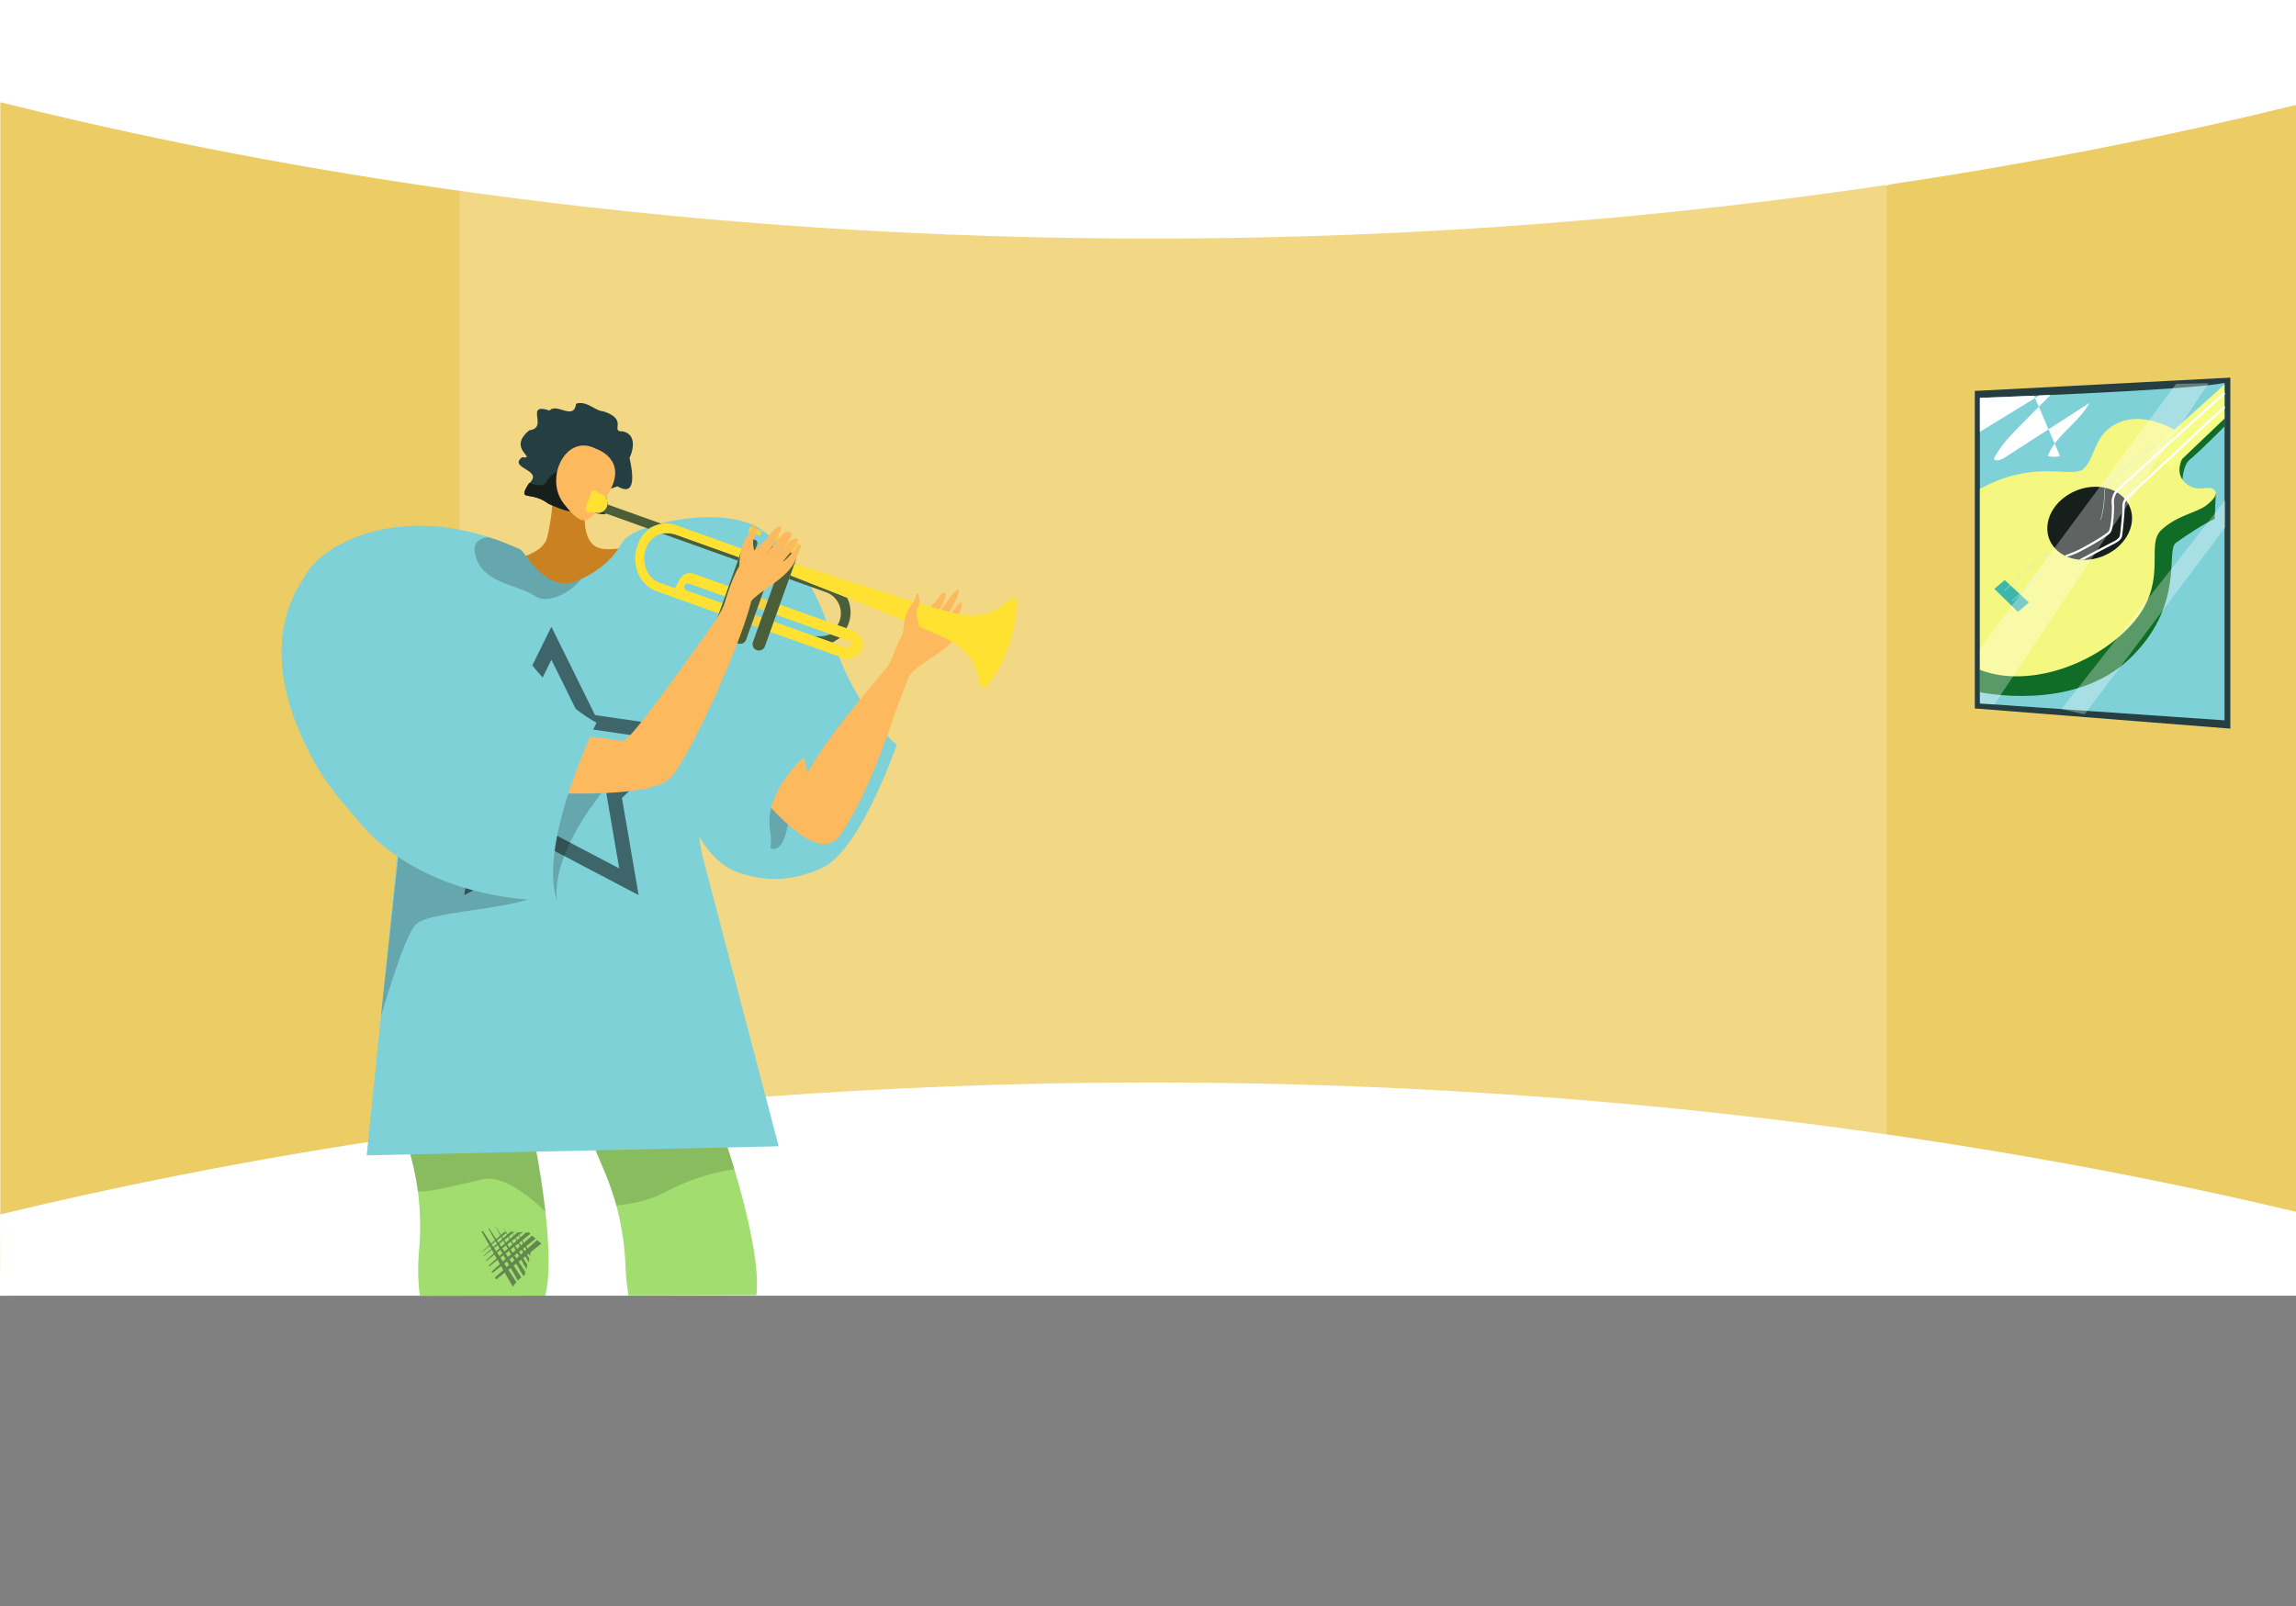 <svg xmlns="http://www.w3.org/2000/svg" xmlns:xlink="http://www.w3.org/1999/xlink" width="1366" height="955.83" viewBox="0 0 1366 955.83"><rect x="0" y="0" width="1366" height="955.83" fill="#808080" stroke="none"/><defs><style>.a,.ab,.ad,.n{fill:none;}.b{clip-path:url(#a);}.af,.c{fill:#fff;}.d{fill:#ebcc65;}.e{fill:#f2d785;}.f{fill:#a1dd6f;}.aa,.ab,.ac,.f,.g,.j,.k,.l,.m,.n,.o,.p,.q,.r,.y,.z{fill-rule:evenodd;}.g{opacity:0.15;}.h{opacity:0.5;}.i{fill:#243330;}.j{fill:#d1d3d4;}.k{fill:#c98121;}.l{fill:#f7805c;}.m,.x{fill:#7fd1d8;}.n{stroke:#3e6569;stroke-width:8.687px;}.ab,.ad,.n{stroke-miterlimit:10;}.o{opacity:0.2;}.p{fill:#fcb95d;}.q,.w{fill:#243e41;}.r{fill:#171f1c;}.s{fill:#4a5e3a;}.t{fill:#ffe131;}.u{fill:#f7cf43;}.v{fill:#ffbd09;}.y{fill:#106c26;}.z{fill:#f5f880;}.aa{fill:#f6fc85;}.ab{stroke:#a1dd70;stroke-width:1.346px;}.ac{fill:#3db6ac;}.ad{stroke:#b4ede9;stroke-width:0.269px;}.ae{clip-path:url(#b);}.af{opacity:0.31;}</style><clipPath id="a"><rect class="a" width="1366" height="771" transform="translate(-4161.938 7884.895)"/></clipPath><clipPath id="b"><path class="a" d="M-2838.443,8112.705v200.837L-2984,8303.5V8121.632S-2859.194,8117.2-2838.443,8112.705Z"/></clipPath></defs><g transform="translate(4161.938 -7884.895)"><g class="b"><rect class="c" width="1366" height="771" transform="translate(-4161.938 7884.895)"/><path class="d" d="M-2795.938,7894.432V8652.9l-242.228-67.587-32.991-6.263,1.636-558.092,30.118-25.56Z"/><path class="d" d="M-3845.642,8010.366l-16.051,556.371-300.044,74.4V7891.083l298.844,93.571Z"/><path class="e" d="M-3463.96,7973.966h-424.608v617.384H-3039.4V7973.966Z"/><path class="c" d="M-4161.938,7945.675c121.657,30.38,335.7,73.888,615,80.372,352.972,8.2,622.429-47.1,751-78.7V7884.9h-1366Z"/><path class="c" d="M-4161.938,8607.579c121.657-29.39,335.7-71.481,615-77.753,352.972-7.928,622.429,45.567,751,76.133v47.19l-1365.8,2.745Z"/></g><path class="f" d="M-3711.97,8655.595l-76.03.16a138.815,138.815,0,0,1-1.8-17.35,163.983,163.983,0,0,0-5.43-36.141c-4.05-14.859-9.31-24.979-12.3-32.859a42.588,42.588,0,0,1-1.94-6.2c-1.22-5.7,1.22-10.811,5.1-15.061,5.13-5.6,12.78-9.7,17.93-11.689,4.58-1.76,17.66,2,29.47,6.16,11.54,4.06,21.88,8.5,21.88,8.5,1.05,2.229,3.29,8.3,6,16.56,1.28,3.9,2.67,8.29,4.07,13C-3717.7,8605.175-3709.68,8638.285-3711.97,8655.595Z"/><path class="g" d="M-3725.021,8580.67a126.73,126.73,0,0,0-41.415,13.741c-8.623,4.536-18.665,6.8-28.8,7.855-5.2-19.062-12.361-30.331-14.231-39.065-2.82-13.209,13.965-23.241,23.027-26.745s51.345,14.66,51.345,14.66C-3733.551,8554.395-3729.414,8565.99-3725.021,8580.67Z"/><path class="f" d="M-3893.63,8798.885c-.02.1-.04.21-.06.311l-.54-.09C-3894.23,8798.985-3894,8798.915-3893.63,8798.885Z"/><path class="f" d="M-3837.56,8655.855l-74.6.159a124.962,124.962,0,0,1-.45-26.989,165.172,165.172,0,0,0-.67-35.12,163.517,163.517,0,0,0-4.56-22.061c-.66-2.439-1.32-4.71-1.92-6.83-1.46-5.109-2.62-9.359-2.94-13.06-1.14-13.46,16.77-21.311,26.2-23.65s49.1,20.98,49.1,20.98c.29.91.69,2.42,1.17,4.42.93,3.87,2.14,9.61,3.42,16.479,1.88,10.181,3.92,22.87,5.34,35.641C-3835.33,8624.985-3834.53,8644.355-3837.56,8655.855Z"/><path class="g" d="M-3922.7,8551.953c.774,9.118,6.73,21.557,9.416,41.955,10.527-.029,24.675-4.267,38.664-7.329,11.712-2.557,26.825,9.453,37.152,19.242-2.886-25.819-8.22-51.257-9.932-56.539,0,0-39.675-23.31-49.1-20.979S-3923.842,8538.5-3922.7,8551.953Z"/><g class="h"><path class="i" d="M-3874.689,8617.322l.753,1.147,7.19,10.969,12.038,18.355q-.7.8-1.344,1.662-.416.557-.811,1.129l-10.073-17.769-8.551-15.157Q-3875.088,8617.492-3874.689,8617.322Z"/><path class="i" d="M-3871.019,8615.689l2.717,4.145,5.741,8.752,10.763,16.406a21.77,21.77,0,0,0-2.073,1.892l-8.844-15.6-7.66-13.576q-.546-.979-1.031-1.84Z"/><path class="i" d="M-3850.627,8644.123c-3.156-5.559-15.558-27.416-16.974-30.091l.029-.016,18.171,27.692-.24,1.789Q-3850.144,8643.8-3850.627,8644.123Z"/><path class="i" d="M-3862.882,8615.029c.273.67,14.241,25.257,14.241,25.257l.4-2.954Z"/><path class="i" d="M-3858.7,8615.888c.217.536,11.372,20.17,11.372,20.17l.324-2.356Z"/><path class="i" d="M-3855.643,8616.185c.173.428,9.085,16.113,9.085,16.113l.261-1.883Z"/><path class="i" d="M-3867.432,8645.013l25.061-22.215q1.25,1.066,2.546,2.082c-7.2,5.724-17.779,14.134-26.923,21.381Q-3867.089,8645.637-3867.432,8645.013Z"/><path class="i" d="M-3869.4,8641.443l24.07-21.336q.988.964,2.024,1.88c-6.043,4.807-16.934,13.465-25.609,20.337Z"/><path class="i" d="M-3871.261,8638l22.137-19.623,1.905-.22q.423.46.857.908c-4.168,3.316-16.244,12.923-24.585,19.521C-3871.051,8638.395-3871.157,8638.2-3871.261,8638Z"/><path class="i" d="M-3872.863,8634.912l18.663-16.544,3.4-.395s-13.752,10.948-21.851,17.352C-3872.725,8635.188-3872.794,8635.05-3872.863,8634.912Z"/><path class="i" d="M-3874.241,8632.083l15.8-14.006,2.715-.313s-12.09,9.623-18.386,14.6C-3874.154,8632.267-3874.2,8632.175-3874.241,8632.083Z"/><path class="i" d="M-3875.506,8630l13.255-11.749,2.172-.251s-10.493,8.353-15.309,12.15C-3875.427,8630.1-3875.466,8630.047-3875.506,8630Z"/></g><path class="j" d="M-3912.66,8840.725c.14-.39.29-.8.47-1.2A8.815,8.815,0,0,1-3912.66,8840.725Z"/><path class="k" d="M-3880.968,8220.922s41.123-.587,44.648-16.449,4.113-24.514,0-33.7,23.5,10.2,23.5,10.2-2.937,12.336,0,21.737,9.4,9.588,19.387,8.613,0,30.747,0,30.747-35.776,3.88-38.45,5.171-39.684.471-41.447,0S-3880.968,8220.922-3880.968,8220.922Z"/><path class="l" d="M-3893.36,8467.441c1.672.126,9.639-3.229,22.381,4.854s25.769,20.717,35.41,18.774,3.183-12.935-2.394-15.347c-5.021-2.172-14.5-5-12.449-8.6s6.526-3.2,11.031.013,8.1.117,6.556-1.681-12.72-8.211-15.415-8.751c-1.994-.4-11.056,2.33-15.815,1.18s-23.672-7.424-23.672-7.424Z"/><path class="m" d="M-3628.392,8328.072s-21.587,62.565-44.072,73.072c-20.06,9.375-36.357,7.776-50.779,2.705s-22.71-21.28-22.71-21.28l.2,2.1,1.481,8.6,45.6,173.728-245.107,5.408,18.2-178,1.247-11.064.633-5.588-3.575,15.446a114.694,114.694,0,0,1-21.2-19.553,119.792,119.792,0,0,1-22.3-41.018c-4.444-13.862-7.825-26.02-10.3-36.706-14.333-61.989,1.89-74.729,18.613-85.456.572-.337,1.154-.664,1.737-.98a.512.512,0,0,1,.071-.03c22.69-12.331,53.777-16.417,89.666-4.863a169.933,169.933,0,0,1,18.511,7.192c3.187,1.45,15.375,27.4,35.091,18.266.419-.193.838-.388,1.247-.593,18-8.683,22.117-18.593,25.07-22.659,0-.01.01-.02.02-.029.1-.123.194-.245.286-.368,2.074-2.615,7.121-5.384,14.026-7.733,18.757-6.385,51.305-10.206,68.171,1.634s32.415,33.355,41.211,62.92C-3652.559,8308.627-3628.392,8328.072-3628.392,8328.072Z"/><path class="n" d="M-3833.88,8267.654l23.06,46.725,51.563,7.492-37.312,36.37,8.808,51.355-46.12-24.247L-3880,8409.6l8.808-51.355-37.312-36.37,51.563-7.492Z"/><path class="o" d="M-3914.987,8435.463c-6.374,7.968-15.594,38.606-20.324,54.216l14.593-134.452,3.933-17.479c24.518-21.994,80.382,50.676,82.905,70.147S-3906.334,8424.644-3914.987,8435.463Z"/><path class="o" d="M-3816.127,8229.463c-5.833,7.561-19.481,15.334-27.317,10.206-11.564-7.56-32.242-7.57-35.848-25.233-1.43-6.987,2.748-9.439,8.316-9.838a169.856,169.856,0,0,1,18.511,7.192c3.188,1.45,15.375,27.4,35.092,18.266C-3816.954,8229.862-3816.535,8229.668-3816.127,8229.463Z"/><path class="l" d="M-3728.862,8407.895a14.7,14.7,0,0,1,1.011,1.39Z"/><path class="m" d="M-3920.462,8280.5l-28,93.149a119.792,119.792,0,0,1-22.3-41.018c-4.444-13.862-7.825-26.02-10.3-36.706l38.177-33.958Z"/><path class="o" d="M-3700.556,8358.205s-20.44,15.63-6.691,28.925,15.517-22.762,15.517-22.762l-6.934-6.163Z"/><path class="p" d="M-3634.39,8286.228c.8-1.451,5.777-21.05,12.066-27.221s16.376-14.551,18.92-18.608c2.993-4.773,5.768-3.474,2.8,2.625-1.927,3.964-6.489,11.321-7.862,12.5-.666.571,3.237-3.69,7.114-8.776,4.121-5.406,8.287-11.649,9.5-10.67,2.346,1.9-8.567,18.662-10.928,21.073a65.968,65.968,0,0,0,6.129-6.472c2.585-3.146,5.061-7.353,6.441-7.071,2.172.442-2.61,10.56-8.267,16.8.1.359,2.572-.862,8.683-8.888.614-.807,2.946-1.907,1.6,1.558-2.836,7.291-3.468,10.788-11,17.1-7.35,6.159-17.2,10.625-22.061,17.271Z"/><path class="p" d="M-3661.581,8381.188c19.424-29.338,30.785-69.56,37.662-87.406-3.894-3.557-6.815-8.5-9-13.777-.226.409-.45.814-.668,1.207-10.474,13.042-34.567,39.55-47.942,63.64.418,3.338-1.957-17.2-10.13-21.4-16.531-8.478-45.571-5.775-44.71,6.645C-3721.476,8340.056-3678.772,8407.184-3661.581,8381.188Z"/><path class="p" d="M-3621.262,8287.458l-5.176,13.64-9.085-17.407s1.341-.048,4.888-8.694,9.041,2.279,9.041,2.279Z"/><path class="p" d="M-3624.661,8264.874s-.335-12.035,5.162-18.463c3.268-3.821,2.2-4.933,2.563-5.813,1.219-2.923,3.192,3.711.956,7.608-1.817,3.166,1.287,9.905.657,12.366s-3.647,8.463-5.478,8.659S-3624.661,8264.874-3624.661,8264.874Z"/><path class="q" d="M-3794.6,8174.267c-8.184,3.309-8.06.2-5.26,12.657.32,7.2-7.779,2.52-15.126,1.889a12.684,12.684,0,0,0-4.55.3c-4.287.773-10.259-2.049-16.107-4.435-10.635-8.137-18.781-.694-11.673-11.976.133-.123.281-.237.4-.369,8.539-8.039-12.808-8.655-4.426-15.335,9.529,1.033-9.4-5.11,4.435-16.108,11.541-1.245-3.335-16.706,11.976-11.673,4.033-4.814,14.53,6.185,15.689-4.036,6.185-2.212,11.54,4.318,16.122,4.444,15.629,5.04,3.64,12.129,11.658,11.967,9.34,1.97,5.44,13.212,4.052,15.7C-3785.784,8164.738-3782.688,8181.3-3794.6,8174.267Z"/><path class="r" d="M-3814.984,8188.813a12.684,12.684,0,0,0-4.55.3c-4.287.773-10.259-2.049-16.107-4.435-10.635-8.137-18.781-.694-11.673-11.976.133-.123.281-.237.4-.369,4.166,1.513,8.414,2.175,10.163-.79,7.9-13.386,24.65-5.529,24.65-5.529s-1.065,11.64-1.379,12.785C-3813.647,8179.383-3814.341,8184.073-3814.984,8188.813Z"/><path class="p" d="M-3807.474,8151.891s19.58,6.125,7.75,26.151-15.348,21.361-26.937,6.326S-3825.208,8142.638-3807.474,8151.891Z"/><rect class="a" width="4.31" height="5.387" transform="translate(-3724.929 8246.432) rotate(-70.315)"/><rect class="a" width="4.31" height="4.31" transform="translate(-3712.756 8250.787) rotate(-70.315)"/><rect class="a" width="16.161" height="4.31" transform="translate(-3709.127 8240.643) rotate(-70.315)"/><path class="a" d="M-3777.5,8211.053l-.135.376c-2.779,7.768.352,17.419,8.121,20.2l9.351,3.345c.018-1.137,1.292-2.427,1.648-3.423l.019-.054c1.522-4.253,5.233-6.642,9.484-5.12l20.606,7.372,5.444-15.216-45.255-16.191C-3772.471,8203.105-3775.808,8206.337-3777.5,8211.053Z"/><path class="a" d="M-3754.73,8233.482c-.483,1.348.368,2.42,1.715,2.9l20.985,7.507,1.451-4.057-20.984-7.508C-3752.911,8231.844-3754.249,8232.135-3754.73,8233.482Z"/><rect class="a" width="16.161" height="5.387" transform="translate(-3721.3 8236.288) rotate(-70.315)"/><path class="a" d="M-3663.675,8256.9a14.342,14.342,0,0,0,1.189-2.48,13.3,13.3,0,0,0-8.376-17.255l-21.662-7.75-5.444,15.216Z"/><path class="a" d="M-3677.455,8263.417c3.788.211,6.907.182,9.45-1.2l-32.141-11.5-1.451,4.058Z"/><path class="a" d="M-3658.66,8270.141c1.349.482,2.684.192,3.166-1.155s-.366-2.419-1.715-2.9l-4.879-1.746c-1.232.7-3.127,2.314-4.9,2.824Z"/><rect class="s" width="2.155" height="5.387" transform="translate(-3715.856 8221.071) rotate(-70.315)"/><path class="s" d="M-3677.455,8263.417l10.467,3.744c1.773-.51,3.668-2.12,4.9-2.824l-5.917-2.117C-3670.548,8263.6-3673.667,8263.628-3677.455,8263.417Z"/><path class="s" d="M-3767.79,8196.77l-33.046-11.823c.285.1.056,1.246-.22,2.015a5.086,5.086,0,0,1-2.428,2.759l27.38,9.8A18.371,18.371,0,0,1-3767.79,8196.77Z"/><path class="s" d="M-3768.212,8202.34l45.255,16.191.726-2.029-37.116-13.279A21.5,21.5,0,0,0-3768.212,8202.34Z"/><path class="s" d="M-3702.957,8223.4l-.726,2.028,4.058,1.452.961-2.687c-1-.409-2.71-.228-3.36-.46Z"/><path class="s" d="M-3691.73,8227.2l-.794,2.22,21.662,7.75a13.3,13.3,0,0,1,8.376,17.255,14.342,14.342,0,0,1-1.189,2.48l5.292,1.893a21.22,21.22,0,0,0,1.305-2.9,19.44,19.44,0,0,0-.883-15.344c-15.288-6.036-28.117-11.054-32.644-12.848A8.206,8.206,0,0,1-3691.73,8227.2Z"/><path class="t" d="M-3565.128,8244.659c-5.477,4.156-12.149,9.106-29.289,5.093s-82.258-25.457-93.661-29.112a10.013,10.013,0,0,0-1.182-.344l-2.47,6.9a9.961,9.961,0,0,0,1.132.482c4.527,1.793,17.607,6.882,32.9,12.916,22.332,8.818,48.721,19.425,58.1,24.037,15.8,7.771,17.752,15.808,19.349,22.494,1.162,4.868,2.766,10.1,6.151,5.377a96.828,96.828,0,0,0,12.34-22.7,96.59,96.59,0,0,0,4.838-25.388C-3556.545,8238.621-3561.14,8241.633-3565.128,8244.659Z"/><rect class="u" width="5.387" height="5.387" transform="translate(-3715.131 8219.042) rotate(-70.315)"/><path class="v" d="M-3702.957,8223.4l.933.334c.65.232,2.362.051,3.36.46l2.136-5.97a12.464,12.464,0,0,1-3.479.51l-1.135-.406Z"/><rect class="u" width="6.464" height="5.387" transform="translate(-3723.477 8242.374) rotate(-70.315)"/><rect class="u" width="6.464" height="4.31" transform="translate(-3714.934 8256.873) rotate(-70.315)"/><rect class="u" width="6.464" height="4.31" transform="translate(-3711.305 8246.729) rotate(-70.315)"/><rect class="u" width="6.464" height="5.387" transform="translate(-3727.106 8252.519) rotate(-70.315)"/><path class="t" d="M-3732.03,8243.891l-20.985-7.507c-1.347-.481-2.2-1.554-1.715-2.9s1.819-1.639,3.167-1.156l20.984,7.508,2.178-6.087-20.606-7.372c-4.251-1.521-7.962.867-9.484,5.12l-.019.054c-.356,1-1.63,2.286-1.648,3.423l-9.351-3.345c-7.769-2.779-10.9-12.431-8.121-20.2l.135-.376a13.064,13.064,0,0,1,9.46-8.639,14.485,14.485,0,0,1,8.688.809l37.116,13.279,1.814-5.072-37.115-13.278c-3.434-1.229-6.753-2.221-10.151-1.684a18.247,18.247,0,0,0-7.918,3.188,18.335,18.335,0,0,0-6.966,9.582l-.135.376c-3.816,10.667.711,23.269,11.378,27.085l16.511,5.907,20.6,7.371Z"/><path class="t" d="M-3697.968,8244.635l-2.178,6.087,32.141,11.5,5.917,2.117,4.879,1.746c1.349.483,2.2,1.555,1.715,2.9s-1.817,1.638-3.166,1.155l-8.328-2.979-10.467-3.744-24.142-8.638-2.178,6.087,37.245,13.325,6.126,2.19c4.255,1.523,9.931-1.384,11.452-5.636l.019-.054c1.522-4.254-1.409-9.019-5.664-10.54l-3.786-1.355-5.292-1.893Z"/><path class="u" d="M-3712.729,8202.737l3.043,1.089,1.089-3.044-7.1-2.54-1.089,3.043,2.029.727-1.089,3.043,2.029.726Z"/><path class="s" d="M-3724.737,8245.895l1.746-4.881,1.746-4.879,5.529-15.456.873-2.439,2.037-5.694,1.39-3.885a1.9,1.9,0,0,0-1.15-2.433l-1.892-.677-1.627-.582h0a1.9,1.9,0,0,0-2.432,1.151l-1.39,3.885-2.037,5.693-.873,2.44-5.529,15.455-1.746,4.88-1.746,4.88-2.037,5.694-3.48,9.728a3.586,3.586,0,0,0,2.169,4.584h0a3.956,3.956,0,0,0,5.057-2.393l3.355-9.379Z"/><path class="u" d="M-3701.571,8206.729l4.058,1.451,1.089-3.043-7.1-2.54-1.089,3.043,1.014.363-1.089,3.043,2.029.726Z"/><path class="s" d="M-3712.564,8250.25l1.746-4.881,1.746-4.879,5.529-15.455.873-2.441,2.037-5.693.761-2.125a3.772,3.772,0,0,0-2.28-4.821l-.92-.329-2.44-.873-.191-.068-2.031,5.677-2.037,5.693-.873,2.44-5.529,15.455-1.746,4.88-1.746,4.881-2.037,5.693-3.418,9.553a3.773,3.773,0,0,0,2.281,4.821h0a3.771,3.771,0,0,0,4.82-2.281l3.418-9.553Z"/><path class="u" d="M-3689.4,8211.085l3.043,1.088,1.089-3.043-7.1-2.54-1.089,3.043,2.029.726-1.089,3.044,2.029.726Z"/><path class="s" d="M-3701.405,8254.242l1.746-4.881,1.746-4.879,5.529-15.455.654-1.828,2.47-6.9.547-1.529a3.771,3.771,0,0,0-2.281-4.82l-.689-.246-2.44-.873-.421-.151-1.984,5.546-2.136,5.97-.821,2.295-5.529,15.455-1.746,4.88-1.746,4.881-2.037,5.692-3.418,9.554a3.771,3.771,0,0,0,2.28,4.82h0a3.771,3.771,0,0,0,4.821-2.28l3.418-9.553Z"/><path class="t" d="M-3800.474,8183.933a5.85,5.85,0,0,0-3.869-5.154,5.851,5.851,0,0,0-1.869-.338,1.99,1.99,0,0,0-1.283-1.608,2.317,2.317,0,0,0-2.987,1.685l-2.91,8.134a2.317,2.317,0,0,0,1.241,3.2,2.356,2.356,0,0,0,2.61-.738,5.2,5.2,0,0,0,1.337.718,5.756,5.756,0,0,0,4.9-.484,5.817,5.817,0,0,0,2.518-3.076A5.839,5.839,0,0,0-3800.474,8183.933Z"/><path class="o" d="M-3795.925,8347.114s-38.055,40.565-34.7,73.5l-37.025-47.315,25.9-35.29Z"/><path class="p" d="M-3829.525,8356.993c1.676-.205,53.8,2.366,65.72-8.617s46.091-87.782,49.58-109.384c0,0-18.84,12.754-20.314,13.379s-49.05,70.106-56.2,73.287c-2.441,1.085-27.037-7.437-52.545,2.351S-3829.525,8356.993-3829.525,8356.993Z"/><path class="p" d="M-3731.42,8245.235c.793-1.445,5.8-20.741,12.016-26.988s13.356-11.6,15.879-15.65c2.967-4.764,8.487-6.786,5.538-.729-1.917,3.936-6.441,11.279-7.8,12.479-.657.582,3.2-3.717,7.037-8.817,4.079-5.423,6.169-4.47,7.349-3.559,2.29,1.767-6.489,11.318-8.82,13.756a68.712,68.712,0,0,0,6.055-6.534c2.557-3.162,5.169-4.017,6.521-3.792,2.129.352-2.785,7.055-8.376,13.351.1.347,2.529-.934,8.577-8.984.608-.809,2.9-1.967,1.558,1.461-2.83,7.216-3.473,10.648-10.908,17.082-7.251,6.274-17.065,11.015-20.631,17.518Z"/><path class="p" d="M-3722.024,8221.707s-.335-12.035,5.162-18.463c3.268-3.821,2.2-4.933,2.563-5.813,1.219-2.923,3.193,3.711.956,7.607-1.817,3.167,1.287,9.905.657,12.367s-3.646,8.463-5.477,8.659S-3722.024,8221.707-3722.024,8221.707Z"/><path class="p" d="M-3731.42,8245.235s-1.179,4.032-8.471,14.177,8.63,1.186,8.63,1.186l14.269-19.32Z"/><path class="m" d="M-3830.623,8420.613s-36.6,2.166-73.381-14.19a132.261,132.261,0,0,1-21.566-12.013c-.571-.4-1.133-.8-1.695-1.206a114.694,114.694,0,0,1-21.2-19.553c-9.205-10.941-18.231-20.379-26.633-35.644-42.546-77.294-4.076-116.809,12.647-127.536.051-.03.092-.061.143-.092a17.369,17.369,0,0,1,1.594-.889.512.512,0,0,1,.071-.03c20-9.583,54.921,26.827,54.921,26.827l43.734,21.034s24,40.619,54.962,57.607C-3807.024,8314.93-3841.9,8386-3830.623,8420.613Z"/><path class="p" d="M-3624.661,8263.082s-.335-12.035,5.162-18.463c3.268-3.821,2.2-4.933,2.563-5.813,1.219-2.923,3.192,3.711.956,7.607-1.817,3.167,1.287,9.905.657,12.367s-3.647,8.462-5.478,8.658S-3624.661,8263.082-3624.661,8263.082Z"/><path class="m" d="M-3665.265,8320.248s-43.62,27.613-38.51,59.063-27.1,15.345-27.1,15.345l-19.711-48.315,13.02-23.076,29.641-26.922Z"/><path class="w" d="M-2987.02,8306.453V8117.527l152.014-7.92v208.85Z"/><path class="x" d="M-2838.443,8112.705v200.837L-2984,8303.5V8121.632S-2859.194,8117.2-2838.443,8112.705Z"/><path class="y" d="M-2863.477,8170.306s.348-8.6,4.282-11.857c6.321-5.23,20.752-19.805,20.752-19.805v-4.757l-25.217,24.017S-2871.888,8164.163-2863.477,8170.306Z"/><path class="y" d="M-2984,8296.768s55.218,12.074,88.7-19.55c33.695-31.828,21.636-64.763,27.835-69.254s17.252-11.782,23.136-14.241l.693-15.371s-49.5,22.069-55.72,36.062C-2905.577,8228.39-2984,8280.6-2984,8280.6Z"/><path class="z" d="M-2849.011,8185.393c-5.449,4.517-18.223,6.2-27.352,15.226-9.392,9.252,5.558,32.018-18.93,57.539-22.972,23.938-61.9,35.917-88.709,25.295V8175.846c32.327-17.945,54.875-6.048,61.581-11.939,7.385-6.445,5.835-20.9,21.024-27.516,11.641-5.075,24.738-.254,33.11,4.124,1.333.677,2.535,1.357,3.589,1.99.824.474,1.549.934,2.191,1.331,1.121.7,2.687,1.257,3.874,1.971,1.946,1.173,2.919,2.754-.577,6.052a20.61,20.61,0,0,0-4.45,6.045c-2.339,4.87-2.438,10.454,1.928,14.413,6.546,5.937,13.382,1.443,16.489,3.586C-2842.117,8178.046-2843.606,8180.9-2849.011,8185.393Z"/><path class="aa" d="M-2868.287,8140.515l29.844-26.814v20.187l-25.217,24.017v.017l-6.454,6.135-4.638-3.216-5.734-4.009-3.365-2.336Z"/><path class="r" d="M-2893.574,8195.244c-1.3,12.263-14.026,22.673-28.347,22.812-14.28.139-23.929-10.006-21.666-22.221,2.178-11.758,14.67-21.121,28.006-21.306C-2902.21,8174.344-2892.325,8183.441-2893.574,8195.244Z"/><path class="c" d="M-2837.98,8119.191l-62.91,57.048a9.027,9.027,0,0,0-1.489,1.675,9.3,9.3,0,0,0-1.9,5.831,5.715,5.715,0,0,0,.049.761c.212,1.733-.073,14.935-2.149,17.422-1.927,2.308-15.095,9.975-20.409,12.271-3.769,1.628-5.059,1.765-5.336,1.962a2.377,2.377,0,0,1-.292-.127l-.2-.192-.146.05h-.016c-.212-.095-.407-.206-.618-.316.228-.5,1.647-.643,6.229-2.651,5.969-2.616,18.252-10.043,19.755-11.842,1.405-1.687,2.263-13.093,1.838-16.4-.033-.276-.049-.584-.066-.891a10.735,10.735,0,0,1,2.076-6.547,11.371,11.371,0,0,1,1.766-1.986l62.883-57.065Z"/><path class="ab" d="M-2965.909,8234.338"/><path class="ab" d="M-2959.573,8239.932"/><path class="c" d="M-2837.98,8127.465l-57.837,53.93a7.112,7.112,0,0,0-1.146,1.379,5.937,5.937,0,0,0-.933,3.663c.2,1.944-1.211,16.126-1.555,17.59-.343,1.594-2.028,3.136-4.971,4.595-1.537.762-12.669,6.612-18.015,9.417-.879.009-1.742-.048-2.589-.12,3.811-2.012,18.2-9.612,20.015-10.491,2.485-1.226,3.99-2.523,4.251-3.679.36-1.61,1.686-15.626,1.522-17.117a7.523,7.523,0,0,1,1.391-4.934,9.154,9.154,0,0,1,1.113-1.28l57.827-53.915Z"/><path class="ac" d="M-2969.257,8230.032l14.411,13.354-6.514,5.614-14.061-13.689Z"/><path class="ad" d="M-2912.058,8193.936a56.236,56.236,0,0,0,2.118-13.5c.084-2.508.042-5.178,1.391-7.319a12.656,12.656,0,0,1,2.537-2.69,269.755,269.755,0,0,1,30.223-22.7"/><path class="ad" d="M-2964.9,8242.575l17.643-16.322"/><path class="ad" d="M-2969.243,8236.255l25.465-22.787"/><g class="ae"><path class="c" d="M-2961,8098.815a146.7,146.7,0,0,0-41.115,46.1c-1.186,2.1-2.308,4.777-.972,6.738,4.712-.989,8.945-3.563,13.073-6.095l57.862-35.488q-13.9,13.917-27.66,27.867c-6.049,6.131-12.186,12.415-15.95,20.119,1.809,1.606,4.658.307,6.724-1.024l50.155-32.319c-6.359,11.81-19.825,19.049-24.714,31.471a12.421,12.421,0,0,0,7.231.036"/></g><path class="af" d="M-2984,8270.877l116.737-157.606,19.306-.379-127.461,191.2-8.582-.592Z"/><path class="af" d="M-2935.442,8306.853l97.463-124.434v16.234l-83.728,111.3Z"/></g></svg>